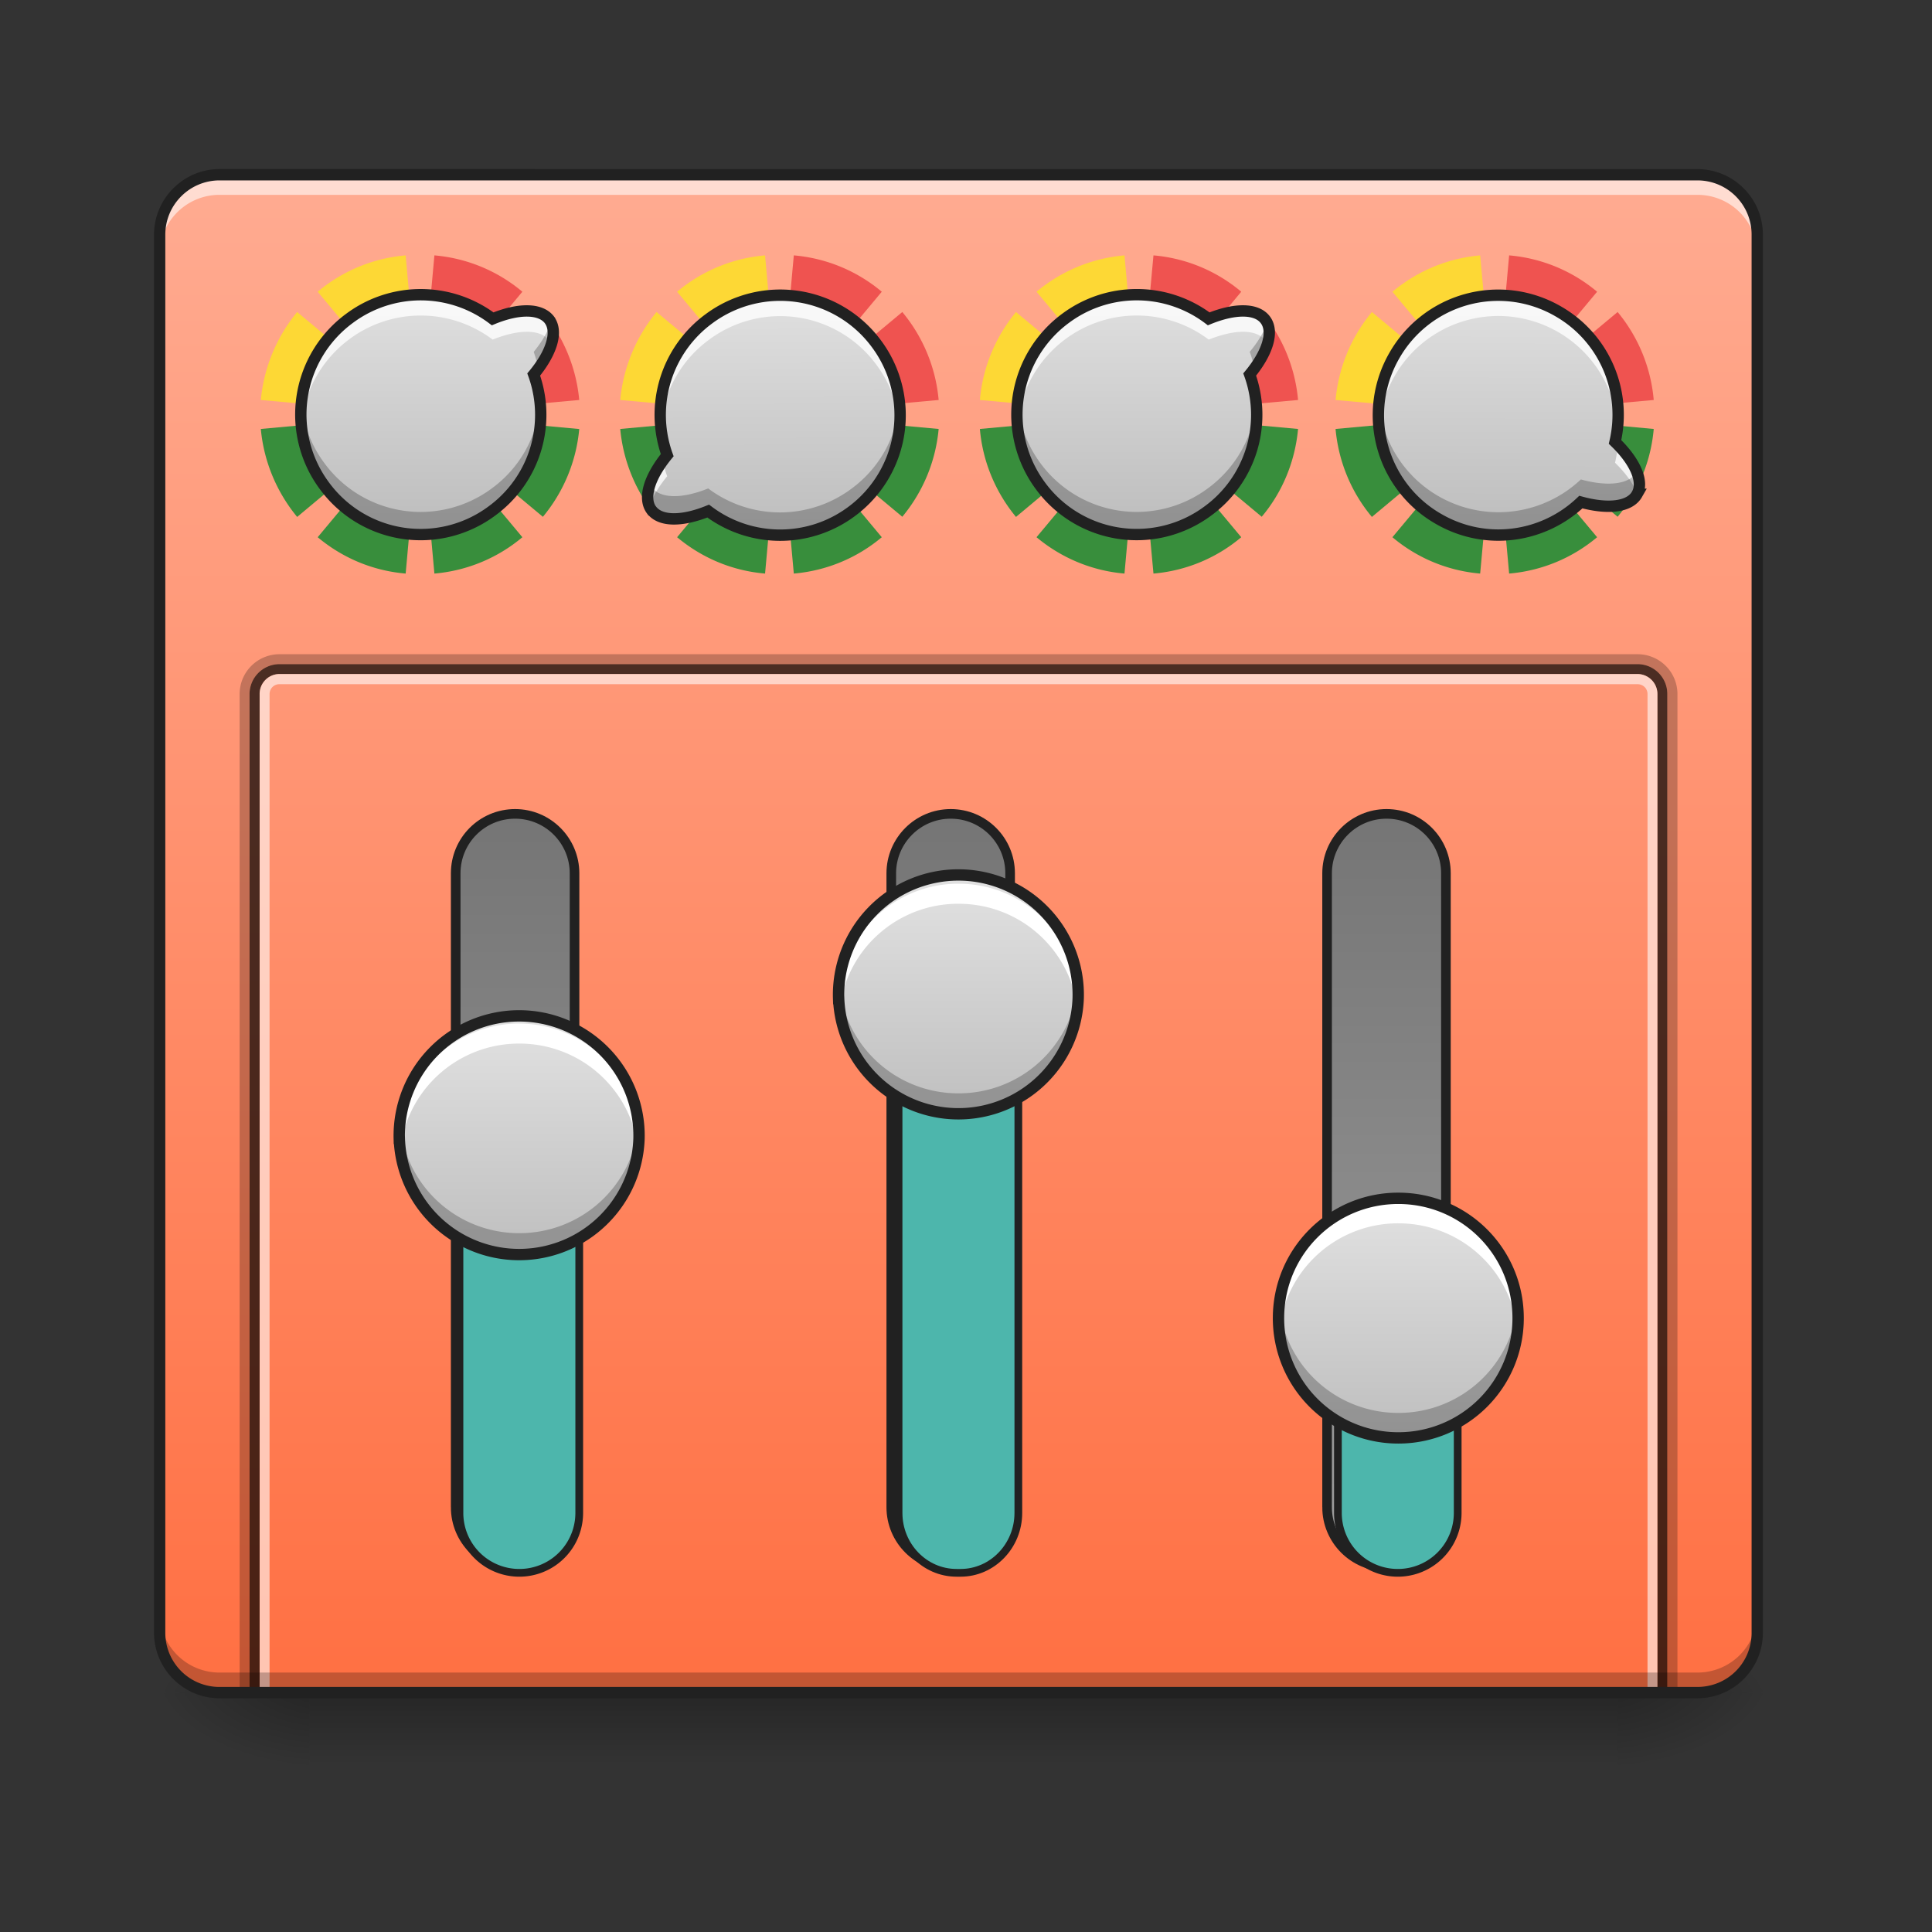 <svg xmlns="http://www.w3.org/2000/svg" width="32pt" height="32pt" viewBox="0 0 32 32"><rect x="0" y="0" width="32" height="32" fill="#333333" stroke="none"/><defs><linearGradient id="a" gradientUnits="userSpaceOnUse" x1="254" y1="-36.375" x2="254" y2="233.5" gradientTransform="matrix(.062 0 0 .062 0 13.439)"><stop offset="0" stop-color="#ffab91"/><stop offset="1" stop-color="#ff8a65"/></linearGradient><linearGradient id="b" gradientUnits="userSpaceOnUse" x1="254" y1="233.5" x2="254" y2="254.667" gradientTransform="matrix(.062 0 0 .062 0 13.439)"><stop offset="0" stop-opacity=".275"/><stop offset="1" stop-opacity="0"/></linearGradient><radialGradient id="c" gradientUnits="userSpaceOnUse" cx="450.909" cy="189.579" fx="450.909" fy="189.579" r="21.167" gradientTransform="matrix(0 -.078 -.141 0 53.123 63.595)"><stop offset="0" stop-opacity=".314"/><stop offset=".222" stop-opacity=".275"/><stop offset="1" stop-opacity="0"/></radialGradient><radialGradient id="d" gradientUnits="userSpaceOnUse" cx="450.909" cy="189.579" fx="450.909" fy="189.579" r="21.167" gradientTransform="matrix(0 .078 .141 0 -21.205 -7.527)"><stop offset="0" stop-opacity=".314"/><stop offset=".222" stop-opacity=".275"/><stop offset="1" stop-opacity="0"/></radialGradient><radialGradient id="e" gradientUnits="userSpaceOnUse" cx="450.909" cy="189.579" fx="450.909" fy="189.579" r="21.167" gradientTransform="matrix(0 -.078 .141 0 -21.205 63.595)"><stop offset="0" stop-opacity=".314"/><stop offset=".222" stop-opacity=".275"/><stop offset="1" stop-opacity="0"/></radialGradient><radialGradient id="f" gradientUnits="userSpaceOnUse" cx="450.909" cy="189.579" fx="450.909" fy="189.579" r="21.167" gradientTransform="matrix(0 .078 -.141 0 53.123 -7.527)"><stop offset="0" stop-opacity=".314"/><stop offset=".222" stop-opacity=".275"/><stop offset="1" stop-opacity="0"/></radialGradient><linearGradient id="g" gradientUnits="userSpaceOnUse" x1="254" y1="-168.667" x2="254" y2="233.5" gradientTransform="matrix(.062 0 0 .062 0 13.439)"><stop offset="0" stop-color="#ffab91"/><stop offset="1" stop-color="#ff7043"/></linearGradient><linearGradient id="h" gradientUnits="userSpaceOnUse" x1="63.5" y1="170" x2="338.15" y2="170" gradientTransform="matrix(.732 0 0 1 -248.241 -32.417)"><stop offset="0" stop-color="#9e9e9e"/><stop offset="1" stop-color="#757575"/></linearGradient><linearGradient id="i" gradientUnits="userSpaceOnUse" x1="63.5" y1="170" x2="338.15" y2="170" gradientTransform="matrix(.732 0 0 1 -248.241 200.417)"><stop offset="0" stop-color="#9e9e9e"/><stop offset="1" stop-color="#757575"/></linearGradient><linearGradient id="j" gradientUnits="userSpaceOnUse" x1="63.5" y1="170" x2="338.15" y2="170" gradientTransform="matrix(.732 0 0 1 -248.241 84)"><stop offset="0" stop-color="#9e9e9e"/><stop offset="1" stop-color="#757575"/></linearGradient><linearGradient id="k" gradientUnits="userSpaceOnUse" x1="315.101" y1="144.333" x2="277.473" y2="195.484" gradientTransform="scale(.062) rotate(-36.34 112.319 421.547)"><stop offset="0" stop-color="#e0e0e0"/><stop offset="1" stop-color="#bdbdbd"/></linearGradient><linearGradient id="l" gradientUnits="userSpaceOnUse" x1="328.083" y1="154.125" x2="264.583" y2="154.125" gradientTransform="matrix(0 -.062 .062 0 -2.026 37.378)"><stop offset="0" stop-color="#e0e0e0"/><stop offset="1" stop-color="#bdbdbd"/></linearGradient><linearGradient id="m" gradientUnits="userSpaceOnUse" x1="328.083" y1="154.125" x2="264.583" y2="154.125" gradientTransform="matrix(0 -.062 .062 0 5.25 35.063)"><stop offset="0" stop-color="#e0e0e0"/><stop offset="1" stop-color="#bdbdbd"/></linearGradient><linearGradient id="n" gradientUnits="userSpaceOnUse" x1="328.083" y1="154.125" x2="264.583" y2="154.125" gradientTransform="matrix(0 -.062 .062 0 12.534 40.355)"><stop offset="0" stop-color="#e0e0e0"/><stop offset="1" stop-color="#bdbdbd"/></linearGradient><linearGradient id="o" gradientUnits="userSpaceOnUse" x1="279.843" y1="197.51" x2="317.472" y2="146.359" gradientTransform="matrix(-.05 .037 -.037 -.05 34.139 4.46)"><stop offset="0" stop-color="#e0e0e0"/><stop offset="1" stop-color="#bdbdbd"/></linearGradient><linearGradient id="p" gradientUnits="userSpaceOnUse" x1="313.713" y1="143.312" x2="276.084" y2="194.462" gradientTransform="scale(.062) rotate(-36.34 207.2 132.456)"><stop offset="0" stop-color="#e0e0e0"/><stop offset="1" stop-color="#bdbdbd"/></linearGradient><linearGradient id="q" gradientUnits="userSpaceOnUse" x1="278.665" y1="143.332" x2="310.16" y2="198.471" gradientTransform="matrix(.054 .031 -.031 .054 14.003 -11.538)"><stop offset="0" stop-color="#e0e0e0"/><stop offset="1" stop-color="#bdbdbd"/></linearGradient></defs><path d="M4.629 11.164a.33.33 0 0 0-.328.332v16.54h23.152v-16.54a.332.332 0 0 0-.332-.332zm0 0" fill="url(#a)"/><path d="M5.125 28.035h21.668v1.32H5.125zm0 0" fill="url(#b)"/><path d="M26.793 28.035h2.645v-1.324h-2.645zm0 0" fill="url(#c)"/><path d="M5.125 28.035H2.48v1.32h2.645zm0 0" fill="url(#d)"/><path d="M5.125 28.035H2.48v-1.324h2.645zm0 0" fill="url(#e)"/><path d="M26.793 28.035h2.645v1.32h-2.645zm0 0" fill="url(#f)"/><path d="M3.637 2.895h24.476c.551 0 .992.445.992.992v23.156a.991.991 0 0 1-.992.992H3.637a.994.994 0 0 1-.992-.992V3.887c0-.547.445-.992.992-.992zm0 0" fill="url(#g)"/><path d="M3.637 2.895a.994.994 0 0 0-.992.992v.332c0-.551.445-.992.992-.992h24.476c.551 0 .992.441.992.992v-.332a.991.991 0 0 0-.992-.992zm0 0" fill="#fff" fill-opacity=".588"/><path d="M-185.9 121.738h169.36c8.749 0 15.873 7.062 15.873 15.874 0 8.749-7.124 15.873-15.873 15.873H-185.9c-8.748 0-15.873-7.124-15.873-15.873 0-8.812 7.125-15.874 15.874-15.874zm0 0" transform="matrix(0 -.062 .062 0 0 13.439)" fill="url(#h)" stroke-width="2.567" stroke-linecap="round" stroke="#212121"/><path d="M7.61 25.059v-4.965a.991.991 0 1 1 1.984 0v4.965a.991.991 0 1 1-1.984 0zm0 0" fill="#4db6ac" stroke-width=".128" stroke-linecap="round" stroke="#212121"/><path d="M-185.9 354.529h169.36c8.749 0 15.873 7.124 15.873 15.873 0 8.812-7.124 15.874-15.873 15.874H-185.9c-8.748 0-15.873-7.062-15.873-15.874 0-8.749 7.125-15.873 15.874-15.873zm0 0" transform="matrix(0 -.062 .062 0 0 13.439)" fill="url(#i)" stroke-width="2.567" stroke-linecap="round" stroke="#212121"/><path d="M-185.9 238.102h169.36c8.749 0 15.873 7.125 15.873 15.874 0 8.811-7.124 15.873-15.873 15.873H-185.9c-8.748 0-15.873-7.062-15.873-15.873 0-8.75 7.125-15.874 15.874-15.874zm0 0" transform="matrix(0 -.062 .062 0 0 13.439)" fill="url(#j)" stroke-width="2.567" stroke-linecap="round" stroke="#212121"/><path d="M12.91 6.863l-2.637.242c.051.551.27 1.055.602 1.457zm0 0l2.035 1.696a2.65 2.65 0 0 0 .602-1.454zm0 .004l.238 2.633a2.606 2.606 0 0 0 1.457-.602zm0 0l-1.695 2.031c.402.336.902.555 1.457.602zm0 0" fill="#388e3c"/><path d="M12.672 4.23a2.606 2.606 0 0 0-1.457.602l1.683 2.02v-.106zm-1.797.938c-.332.402-.55.906-.602 1.457l2.625.238v-.008zm0 0" fill="#fdd835"/><path d="M13.148 4.23l-.238 2.633 2.637-.238a2.646 2.646 0 0 0-.602-1.457L12.91 6.863l1.695-2.031a2.606 2.606 0 0 0-1.457-.602zm-.238 2.633l-.012-.117v.106l.012.011-.012-.008v.008zm0 0" fill="#ef5350"/><path d="M18.863 6.863l-2.633.242c.047.551.266 1.055.598 1.457zm0 0l2.035 1.696c.336-.399.551-.903.602-1.454zm0 .004l.242 2.633a2.595 2.595 0 0 0 1.454-.602zm0 0l-1.695 2.031c.402.336.906.555 1.457.602zm0 0" fill="#388e3c"/><path d="M18.625 4.23a2.618 2.618 0 0 0-1.457.602l1.684 2.02v-.106zm-1.797.938c-.332.402-.55.906-.598 1.457l2.622.238v-.008zm0 0" fill="#fdd835"/><path d="M19.105 4.23l-.242 2.633 2.637-.238a2.646 2.646 0 0 0-.602-1.457l-2.035 1.695 1.696-2.031a2.595 2.595 0 0 0-1.454-.602zm-.242 2.633l-.011-.117v.106l.011.011-.011-.008v.008zm0 0" fill="#ef5350"/><path d="M24.758 6.863l-2.637.242c.05.551.266 1.055.602 1.457zm0 0l2.035 1.696c.332-.399.55-.903.598-1.454zm0 .004l.238 2.633a2.606 2.606 0 0 0 1.457-.602zm0 0l-1.695 2.031c.398.336.902.555 1.453.602zm0 0" fill="#388e3c"/><path d="M24.516 4.23c-.551.047-1.051.266-1.453.602l1.683 2.02v-.106zm-1.793.938c-.336.402-.551.906-.602 1.457l2.625.238v-.008zm0 0" fill="#fdd835"/><path d="M24.996 4.23l-.238 2.633 2.633-.238a2.642 2.642 0 0 0-.598-1.457l-2.035 1.695 1.695-2.031a2.606 2.606 0 0 0-1.457-.602zm-.238 2.633l-.012-.117v.106l.012.011-.012-.008v.008zm0 0" fill="#ef5350"/><path d="M6.957 6.863l-2.637.242c.051.551.27 1.055.602 1.457zm0 0L8.992 8.56a2.65 2.65 0 0 0 .602-1.454zm0 .004L7.195 9.5a2.606 2.606 0 0 0 1.457-.602zm0 0L5.262 8.898c.402.336.902.555 1.457.602zm0 0" fill="#388e3c"/><path d="M6.719 4.23a2.606 2.606 0 0 0-1.457.602l1.683 2.02v-.106zm-1.797.938c-.332.402-.55.906-.602 1.457l2.625.238v-.008zm0 0" fill="#fdd835"/><path d="M7.195 4.23l-.238 2.633 2.637-.238a2.675 2.675 0 0 0-.602-1.457L6.957 6.863l1.695-2.031a2.606 2.606 0 0 0-1.457-.602zm-.238 2.633l-.012-.117v.106l.012.011-.012-.008v.008zm0 0" fill="#ef5350"/><path d="M9.102 5.3c-.149-.198-.516-.195-.942-.019a1.974 1.974 0 0 0-2.367-.011 1.977 1.977 0 0 0-.422 2.773 1.976 1.976 0 0 0 2.774.422 1.972 1.972 0 0 0 .695-2.262c.293-.355.406-.703.262-.902zm0 0" fill="url(#k)"/><path d="M6.613 18.855a1.986 1.986 0 1 1 3.971.003 1.986 1.986 0 0 1-3.97-.003zm0 0" fill="url(#l)"/><path d="M8.602 16.953a1.983 1.983 0 0 0-1.98 2.149 1.981 1.981 0 0 1 1.98-1.817 1.98 1.98 0 0 1 1.976 1.817 1.982 1.982 0 0 0-1.977-2.148zm0 0" fill="#fff"/><path d="M8.602 20.758a1.983 1.983 0 0 1-1.98-2.153 1.981 1.981 0 0 0 1.98 1.82 1.98 1.98 0 0 0 1.976-1.82 1.982 1.982 0 0 1-1.977 2.152zm0 0" fill-opacity=".235"/><path d="M6.613 18.855a1.986 1.986 0 1 1 3.971.003 1.986 1.986 0 0 1-3.97-.003zm0 0" fill="none" stroke-width=".188" stroke-linecap="round" stroke="#212121"/><path d="M14.883 25.059v-8.27c0-.55.43-.992.96-.992h.067c.528 0 .957.441.957.992v8.27c0 .546-.43.992-.957.992h-.066c-.531 0-.961-.446-.961-.992zm0 0" fill="#4db6ac" stroke-width=".128" stroke-linecap="round" stroke="#212121"/><path d="M13.89 16.54a1.985 1.985 0 1 1 3.968 0 1.985 1.985 0 0 1-3.967 0zm0 0" fill="url(#m)"/><path d="M15.875 14.637a1.982 1.982 0 0 0-1.977 2.152 1.978 1.978 0 0 1 1.977-1.82c1.047 0 1.895.797 1.98 1.82.004-.055.004-.11.004-.168a1.98 1.98 0 0 0-1.984-1.984zm0 0" fill="#fff"/><path d="M15.875 18.441a1.98 1.98 0 0 1-1.977-2.148 1.977 1.977 0 0 0 1.977 1.816 1.981 1.981 0 0 0 1.98-1.816c.004.055.004.11.004.164a1.977 1.977 0 0 1-1.984 1.984zm0 0" fill-opacity=".235"/><path d="M13.89 16.54a1.985 1.985 0 1 1 3.968 0 1.985 1.985 0 0 1-3.967 0zm0 0" fill="none" stroke-width=".188" stroke-linecap="round" stroke="#212121"/><path d="M22.16 25.059V22.41a.991.991 0 1 1 1.984 0v2.649a.991.991 0 1 1-1.984 0zm0 0" fill="#4db6ac" stroke-width=".128" stroke-linecap="round" stroke="#212121"/><path d="M21.176 21.832c0-1.098.887-1.984 1.984-1.984 1.098 0 1.985.886 1.985 1.984a1.982 1.982 0 0 1-1.985 1.984 1.982 1.982 0 0 1-1.984-1.984zm0 0" fill="url(#n)"/><path d="M23.16 19.93a1.982 1.982 0 0 0-1.976 2.152 1.978 1.978 0 0 1 1.976-1.82c1.043 0 1.895.797 1.977 1.82a1.982 1.982 0 0 0-1.977-2.152zm0 0" fill="#fff"/><path d="M23.16 23.734a1.982 1.982 0 0 1-1.984-1.984c0-.055.004-.11.008-.164a1.977 1.977 0 0 0 1.976 1.816 1.977 1.977 0 0 0 1.977-1.816c.004.055.008.11.008.164a1.982 1.982 0 0 1-1.985 1.984zm0 0" fill-opacity=".235"/><path d="M21.176 21.832c0-1.098.887-1.984 1.984-1.984 1.098 0 1.985.886 1.985 1.984a1.982 1.982 0 0 1-1.985 1.984 1.982 1.982 0 0 1-1.984-1.984zm0 0" fill="none" stroke-width=".188" stroke-linecap="round" stroke="#212121"/><path d="M4.629 10.836a.66.66 0 0 0-.66.66v16.621h.164v-16.62c0-.274.222-.497.496-.497H27.12c.277 0 .496.223.496.496v16.621h.168v-16.62a.66.66 0 0 0-.664-.661zm0 0" fill-opacity=".235"/><path d="M4.629 11a.497.497 0 0 0-.496.496v16.621H4.3v-16.62a.33.33 0 0 1 .328-.333H27.12c.184 0 .332.149.332.332v16.621h.164v-16.62a.494.494 0 0 0-.496-.497zm0 0" fill-opacity=".706"/><path d="M4.629 11.164a.33.33 0 0 0-.328.332v16.621h.164v-16.62c0-.095.074-.165.164-.165H27.12c.094 0 .168.07.168.164v16.621h.164v-16.62a.332.332 0 0 0-.332-.333zm0 0" fill="#fff" fill-opacity=".588"/><path d="M3.637 28.035a.994.994 0 0 1-.992-.992v-.332c0 .55.445.992.992.992h24.476c.551 0 .992-.441.992-.992v.332a.991.991 0 0 1-.992.992zm0 0" fill-opacity=".235"/><path d="M10.79 8.445c.148.2.515.192.94.02a1.98 1.98 0 0 0 2.368.012 1.982 1.982 0 0 0 .422-2.778 1.98 1.98 0 0 0-2.774-.422 1.976 1.976 0 0 0-.695 2.262c-.293.36-.406.707-.262.906zm0 0" fill="url(#o)"/><path d="M20.96 5.3c-.144-.198-.51-.195-.94-.019a1.974 1.974 0 0 0-2.368-.011 1.981 1.981 0 0 0-.422 2.773 1.977 1.977 0 0 0 2.774.422 1.972 1.972 0 0 0 .695-2.262c.293-.355.406-.703.262-.902zm0 0" fill="url(#p)"/><path d="M3.637 2.8c-.598 0-1.086.49-1.086 1.087v23.156c0 .598.488 1.086 1.086 1.086h24.476c.602 0 1.086-.488 1.086-1.086V3.887c0-.598-.484-1.086-1.086-1.086zm0 .188h24.476c.5 0 .899.403.899.899v23.156c0 .5-.399.898-.899.898H3.637a.896.896 0 0 1-.899-.898V3.887c0-.496.403-.899.899-.899zm0 0" fill="#212121"/><path d="M27.113 8.188c.121-.211-.031-.547-.363-.868a1.975 1.975 0 0 0-.95-2.168 1.98 1.98 0 0 0-2.706.739 1.978 1.978 0 0 0 .738 2.707c.781.449 1.73.308 2.352-.282.441.121.808.086.93-.129zm0 0" fill="url(#q)"/><path d="M6.992 4.883a1.995 1.995 0 0 0-1.199.387 1.975 1.975 0 0 0-.805 1.77c.051-.548.324-1.071.805-1.427a1.98 1.98 0 0 1 2.367.012c.426-.172.793-.18.942.02l.03.054c.048-.16.044-.297-.03-.398-.149-.2-.516-.196-.942-.02a1.97 1.97 0 0 0-1.168-.398zM8.91 6.457l-.07.094c.058.16.094.324.105.492.02-.195.008-.395-.035-.586zm0 0M12.938 4.89a1.965 1.965 0 0 0-1.192.387 1.98 1.98 0 0 0-.8 1.77c.046-.547.32-1.07.8-1.422a1.977 1.977 0 0 1 2.774.422c.226.305.351.652.382 1.004a1.982 1.982 0 0 0-.382-1.352 1.982 1.982 0 0 0-1.582-.808zM10.98 7.634c-.214.293-.304.574-.222.758.047-.157.148-.329.293-.504a1.44 1.44 0 0 1-.07-.254zm0 0M18.852 4.883a1.995 1.995 0 0 0-1.2.387 1.98 1.98 0 0 0-.8 1.77c.046-.548.32-1.071.8-1.427a1.98 1.98 0 0 1 2.368.012c.43-.172.796-.18.94.02.013.02.024.035.032.054.051-.16.043-.297-.031-.398-.145-.2-.512-.196-.941-.02a1.962 1.962 0 0 0-1.168-.398zm1.921 1.574c-.023.031-.046.063-.074.094.059.16.094.324.11.492a2.105 2.105 0 0 0-.036-.586zm0 0M24.813 4.89a1.994 1.994 0 0 0-1.977 2.16c.027-.277.11-.554.258-.812a1.98 1.98 0 0 1 2.707-.742c.586.336.937.926.992 1.55a1.98 1.98 0 0 0-1.98-2.155zm1.984 2.477c-.008.098-.024.2-.047.297.18.176.309.356.367.516.11-.203-.027-.512-.32-.813zm0 0" fill="#fff" fill-opacity=".784"/><path d="M9.125 5.344c-.05.148-.148.316-.285.484.031.09.058.184.078.277.215-.296.3-.582.207-.761zM4.992 6.68c-.047.468.074.953.38 1.363a1.976 1.976 0 0 0 2.773.422c.585-.43.863-1.113.8-1.785a1.965 1.965 0 0 1-.8 1.41 1.976 1.976 0 0 1-2.774-.422 1.96 1.96 0 0 1-.379-.988zm0 0M10.945 6.688c-.02.19-.008.386.028.578l.078-.102a2.044 2.044 0 0 1-.106-.476zm3.953 0a1.965 1.965 0 0 1-.8 1.41 1.98 1.98 0 0 1-2.368-.008c-.425.172-.793.176-.94-.024-.009-.011-.017-.027-.024-.039-.055.168-.051.313.023.418.149.2.516.192.941.02a1.98 1.98 0 0 0 2.368.012c.586-.43.867-1.118.8-1.79zm0 0M20.988 5.344c-.05.148-.148.316-.289.484.035.09.059.184.078.277.215-.296.305-.582.211-.761zM16.852 6.68c-.043.468.078.953.378 1.363a1.977 1.977 0 0 0 2.774.422 1.98 1.98 0 0 0 .805-1.785 1.983 1.983 0 0 1-.805 1.41 1.977 1.977 0 0 1-2.774-.422 1.996 1.996 0 0 1-.378-.988zm0 0M26.793 6.684c-.008.09-.023.175-.043.261l.047.047a1.63 1.63 0 0 0-.004-.308zm-3.953.003c-.074.754.289 1.512.992 1.91.781.45 1.73.31 2.352-.28.441.12.808.085.93-.13.058-.101.054-.23-.005-.37-.12.21-.488.245-.925.124a1.988 1.988 0 0 1-3.344-1.253zm0 0" fill-opacity=".235"/><path d="M9.102 5.3c-.149-.198-.516-.195-.942-.019a1.974 1.974 0 0 0-2.367-.011 1.977 1.977 0 0 0-.422 2.773 1.976 1.976 0 0 0 2.774.422 1.972 1.972 0 0 0 .695-2.262c.293-.355.406-.703.262-.902zm0 0M10.79 8.445c.148.2.515.192.94.02a1.98 1.98 0 0 0 2.368.012 1.982 1.982 0 0 0 .422-2.778 1.98 1.98 0 0 0-2.774-.422 1.976 1.976 0 0 0-.695 2.262c-.293.36-.406.707-.262.906zm0 0M20.96 5.3c-.144-.198-.51-.195-.94-.019a1.974 1.974 0 0 0-2.368-.011 1.981 1.981 0 0 0-.422 2.773 1.977 1.977 0 0 0 2.774.422 1.972 1.972 0 0 0 .695-2.262c.293-.355.406-.703.262-.902zm0 0M27.113 8.187c.121-.21-.031-.546-.363-.867a1.975 1.975 0 0 0-.95-2.168 1.98 1.98 0 0 0-2.706.739 1.978 1.978 0 0 0 .738 2.707c.781.449 1.73.308 2.352-.282.441.121.808.086.93-.129zm0 0" fill="none" stroke-width=".188" stroke-linecap="round" stroke="#212121"/></svg>